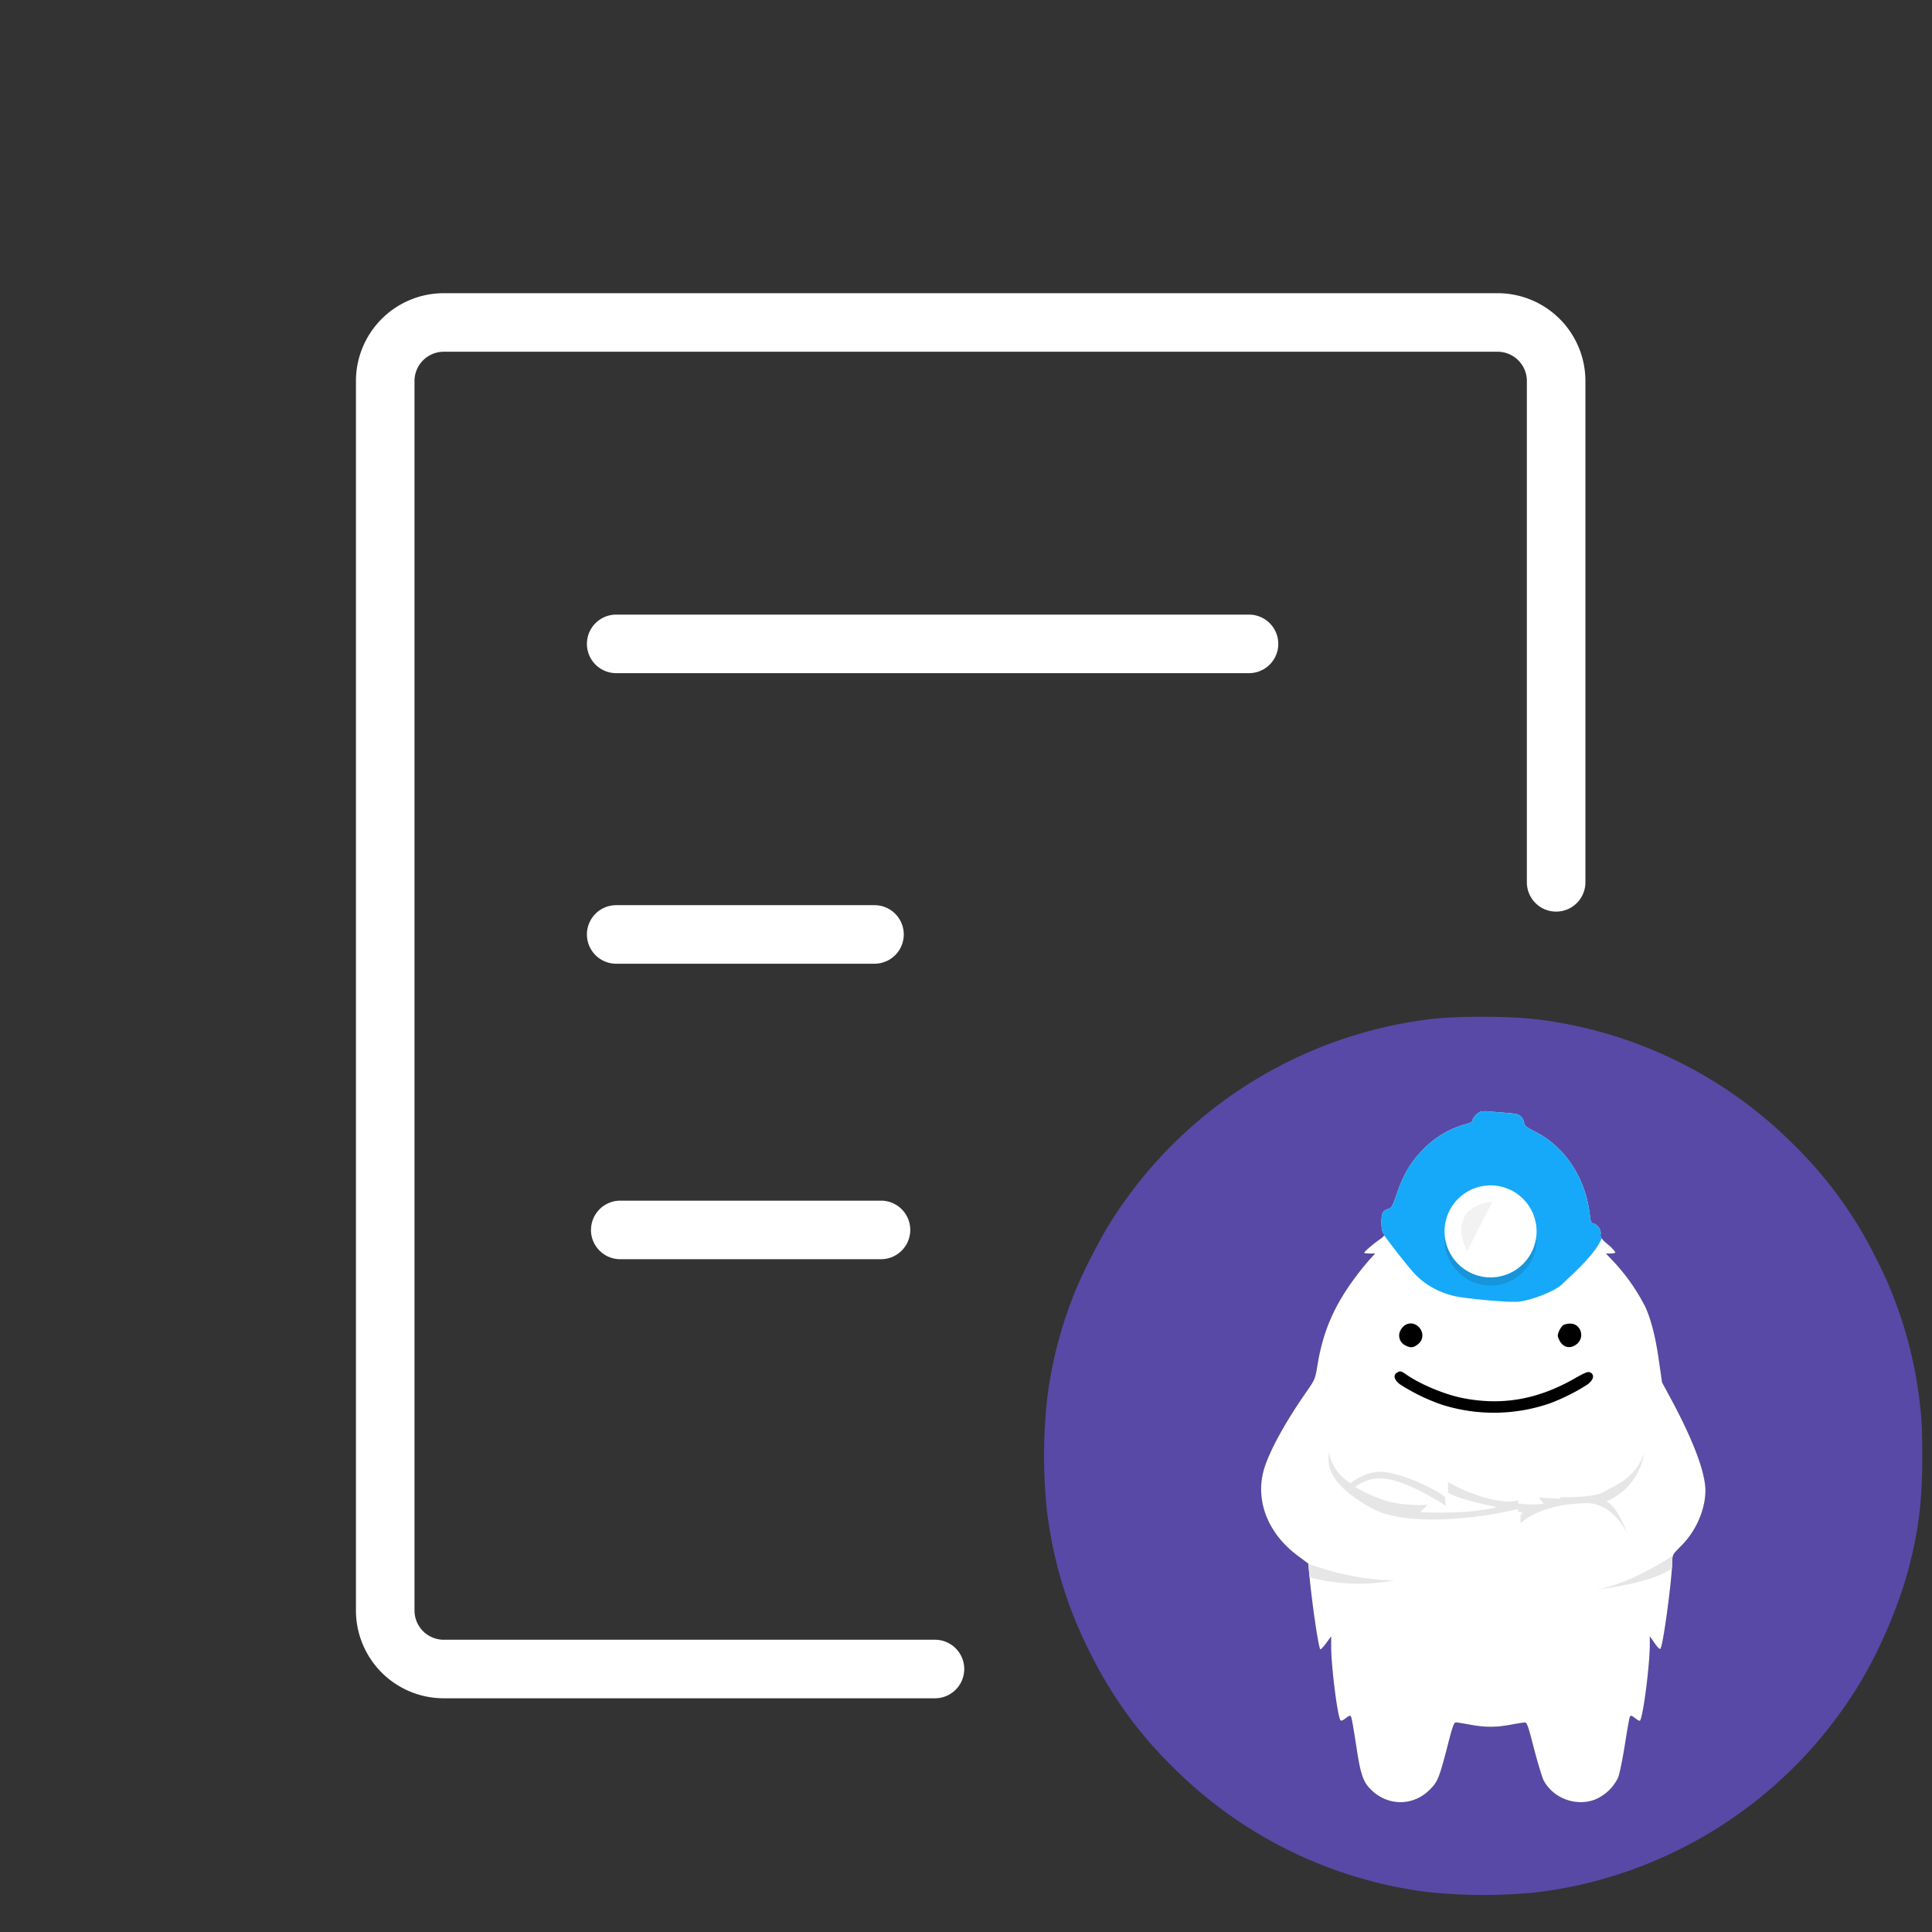 <svg viewBox="0 0 33 33" fill="none" xmlns="http://www.w3.org/2000/svg"><rect x="0" y="0" width="33" height="33" fill="#333333" stroke="none"/><path fill-rule="evenodd" clip-rule="evenodd" d="M7.58 5.008a1.5 1.5 0 0 0-1.5 1.5v21a1.5 1.5 0 0 0 1.5 1.5h8.39a.5.5 0 0 0 0-1H7.58a.5.5 0 0 1-.5-.5v-21a.5.5 0 0 1 .5-.5h18a.5.5 0 0 1 .5.5v8.563a.5.5 0 1 0 1 0V6.508a1.5 1.5 0 0 0-1.5-1.5h-18Zm2.945 5.49a.5.5 0 0 0 0 1h10.809a.5.5 0 1 0 0-1h-10.81Zm0 4.963a.5.5 0 0 0 0 1h4.412a.5.5 0 1 0 0-1h-4.412Zm-.43 5.547a.5.5 0 0 1 .5-.5h4.453a.5.5 0 0 1 0 1h-4.454a.5.5 0 0 1-.5-.5Z" fill="#fff"/><path d="M24.386 17.413a7.53 7.53 0 0 0-5.398 3.433c-.21.33-.502.904-.64 1.253a7.154 7.154 0 0 0-.467 1.837 9.158 9.158 0 0 0 0 1.86c.115.909.348 1.666.757 2.47a7.113 7.113 0 0 0 1.409 1.93 7.462 7.462 0 0 0 4.357 2.124 9.159 9.159 0 0 0 1.861 0 7.514 7.514 0 0 0 5.417-3.433c.39-.612.747-1.434.928-2.13.165-.642.224-1.143.224-1.89 0-.45-.012-.667-.046-.931a7.2 7.2 0 0 0-.756-2.469 7.114 7.114 0 0 0-1.41-1.931 7.462 7.462 0 0 0-4.357-2.123c-.465-.061-1.427-.061-1.879 0Zm1.342 1.595c.169.013.21.022.255.067a.18.18 0 0 1 .052.106c0 .043.034.07.192.152.508.255.863.802.93 1.427.012.11.02.129.066.14.07.018.13.113.117.183-.009.045.012.077.12.17a.62.62 0 0 1 .133.137c0 .012-.036.02-.081.02h-.081l.158.168c.192.208.413.526.515.745.101.221.18.535.237.949l.05.34.151.283c.382.71.587 1.258.587 1.568-.002.325-.16.688-.409.937-.146.147-.155.16-.155.26 0 .275-.152 1.41-.202 1.5-.01.017-.042-.012-.099-.09l-.083-.12v.146c0 .314-.1 1.116-.156 1.267-.014.04-.018.04-.093-.013-.072-.055-.079-.055-.095-.018-.009.022-.047.241-.086.49-.04.246-.09.492-.115.546a.773.773 0 0 1-.395.37.722.722 0 0 1-.874-.327 5.27 5.27 0 0 1-.165-.542c-.1-.39-.122-.452-.158-.45-.023.003-.133.021-.244.041-.253.046-.43.046-.682 0a5.656 5.656 0 0 0-.244-.04c-.038-.003-.059.052-.151.415-.143.545-.165.599-.303.737a.695.695 0 0 1-.967.029c-.165-.145-.21-.262-.287-.777a7.39 7.39 0 0 0-.086-.492c-.015-.037-.022-.037-.094.018-.057.043-.082.05-.093.029-.052-.095-.154-.912-.156-1.247v-.18l-.088.12c-.05.065-.093.108-.1.099-.033-.057-.144-.82-.187-1.294l-.016-.17-.178-.133c-.529-.39-.745-.98-.563-1.527.109-.32.37-.79.73-1.303.122-.176.131-.199.165-.407.095-.596.29-1.043.675-1.554.075-.099.177-.223.226-.277l.088-.095h-.095c-.05 0-.092-.005-.092-.012 0-.018.147-.146.26-.226.088-.063.092-.074.065-.112-.04-.055-.043-.305-.002-.357.013-.023.054-.048.09-.057.054-.013.07-.043.147-.266.115-.337.242-.545.465-.768.199-.197.432-.332.691-.407.098-.027.136-.047.136-.076 0-.039.077-.12.136-.143a.465.465 0 0 1 .135-.004c.056.006.192.015.303.024Z" fill="#5849A6"/><path fill-rule="evenodd" clip-rule="evenodd" d="M25.983 19.075c-.045-.045-.086-.054-.256-.067l-.115-.01a5.688 5.688 0 0 1-.187-.015.469.469 0 0 0-.136.004c-.058.023-.135.104-.135.143 0 .029-.039.05-.136.076-.26.075-.492.21-.69.407-.224.224-.351.431-.466.768-.077.223-.093.253-.147.266-.036.01-.077.034-.09.057-.041.052-.039.302.002.357.027.038.023.05-.066.113-.113.079-.26.207-.26.225 0 .007.044.012.093.012h.095l-.088.095c-.05.054-.151.178-.226.277-.386.51-.58.958-.675 1.554-.034.208-.043.23-.165.407-.36.513-.621.982-.73 1.303-.183.547.034 1.136.563 1.527l.178.133.016.17c.043.474.154 1.237.188 1.294.006.009.05-.034.099-.1l.088-.12v.181c.002.335.104 1.152.156 1.247.011.02.036.014.092-.03.073-.053.08-.053.095-.017.01.022.048.244.086.492.077.515.122.632.287.777.285.253.698.24.967-.03.137-.137.16-.191.302-.736.093-.363.113-.418.152-.415.022.002.133.02.244.04.253.046.429.046.682 0a5.8 5.8 0 0 1 .244-.04c.036-.003.058.058.158.45.065.248.14.492.165.541.162.305.549.45.874.328a.773.773 0 0 0 .395-.37c.025-.055.075-.301.115-.547.039-.249.077-.468.086-.49.016-.037.023-.037.095.018.075.054.08.054.093.013.056-.151.155-.953.155-1.267v-.147l.084.12c.056.08.088.108.1.09.05-.09.2-1.224.2-1.5 0-.099.01-.112.156-.259.249-.248.407-.612.41-.937 0-.31-.206-.859-.588-1.568l-.152-.282-.05-.341c-.056-.413-.135-.727-.236-.949a3.4 3.4 0 0 0-.515-.745l-.158-.167h.08c.046 0 .082-.01.082-.02a.618.618 0 0 0-.133-.138c-.108-.093-.129-.125-.12-.17.014-.07-.047-.165-.117-.183-.045-.011-.054-.03-.066-.14-.067-.625-.422-1.172-.93-1.427-.158-.081-.192-.109-.192-.151a.18.18 0 0 0-.052-.107Z" fill="#fff"/><path fill-rule="evenodd" clip-rule="evenodd" d="M25.983 19.075c-.046-.045-.086-.054-.256-.067l-.115-.01a5.652 5.652 0 0 1-.187-.015.468.468 0 0 0-.136.004c-.059.023-.135.104-.135.143 0 .029-.039.05-.136.076-.26.075-.492.21-.69.407-.225.224-.351.431-.466.768-.077.223-.093.253-.147.266-.036.01-.077.034-.09.057-.041.052-.039.302.002.357.01.015.016.026.014.038.103.14.317.422.487.619.226.261.54.4.83.441.291.04.733.082.948.076.215-.006.656-.18.773-.297l.079-.075c.17-.158.504-.47.6-.71-.02-.026-.023-.046-.018-.07.014-.07-.047-.165-.117-.183-.046-.011-.054-.03-.066-.14-.068-.625-.422-1.172-.93-1.427-.159-.081-.192-.109-.192-.151a.18.18 0 0 0-.052-.107Z" fill="#17A9F9"/><circle cx="25.46" cy="21.172" fill="#1794DA" r=".786"/><circle cx="25.46" cy="21.033" fill="#fff" r=".786"/><path d="m25.486 20.53-.42.836c-.057-.08-.157-.317-.072-.54.086-.223.364-.29.492-.297Z" fill="#F2F2F2"/><path fill-rule="evenodd" clip-rule="evenodd" d="M28.577 26.567c-.272.185-.85.514-1.327.586.353-.038 1.055-.161 1.31-.368.003-.051.005-.094.005-.125 0-.04.001-.066.012-.093Zm-6.209.37c.233.074.843.184 1.454.053-.212.01-.802-.033-1.475-.28l.015.166.006.062Zm.702-1.602c-.286-.17-.378-.458-.362-.57-.036.216-.077.549.716.994.604.338 1.911.166 2.508.016v.054h.078l-.038.05v.138c.307-.272.836-.339 1.062-.338.407-.049.68.333.766.53a2.014 2.014 0 0 0-.149-.328c-.086-.157-.179-.222-.214-.235.472-.201.624-.631.64-.821-.115.36-.397.507-.587.605-.038.02-.072.038-.1.055-.138.083-.553.093-.743.087l.014.029-.38-.022.085.1c-.105.033-.333.014-.434 0v-.05a.754.754 0 0 1-.18.017c-.38-.009-.839-.225-1.02-.332v.177c.122.096.608.206.836.25-.353.106-1.02.103-1.31.088l.125-.126c-.15.011-.518.008-.788-.095a2.415 2.415 0 0 1-.45-.212.773.773 0 0 1 .384-.145c.359-.023.935.319 1.166.47l-.015-.151c-.133-.127-.781-.432-1.104-.432-.224 0-.431.136-.506.197Z" fill="#E6E6E6"/><path fill-rule="evenodd" clip-rule="evenodd" d="M23.918 23.649c-.106-.077-.128-.163-.056-.203.056-.034.065-.032.17.04.245.167.661.34.973.398.664.126 1.267.018 1.895-.341.183-.104.226-.12.264-.1.077.041.056.127-.05.206a3.37 3.37 0 0 1-.646.323 2.936 2.936 0 0 1-1.843.02 3.32 3.32 0 0 1-.707-.343Zm.07-1.007a.257.257 0 0 0-.076.101.187.187 0 0 0 .092.237c.09.048.142.043.221-.024.188-.159-.038-.454-.237-.314Zm2.718-.01c-.025.014-.057.061-.075.102-.03.07-.03.088.002.154.063.133.192.16.303.067.14-.117.063-.347-.115-.347a.272.272 0 0 0-.116.024Z" fill="#000"/></svg>